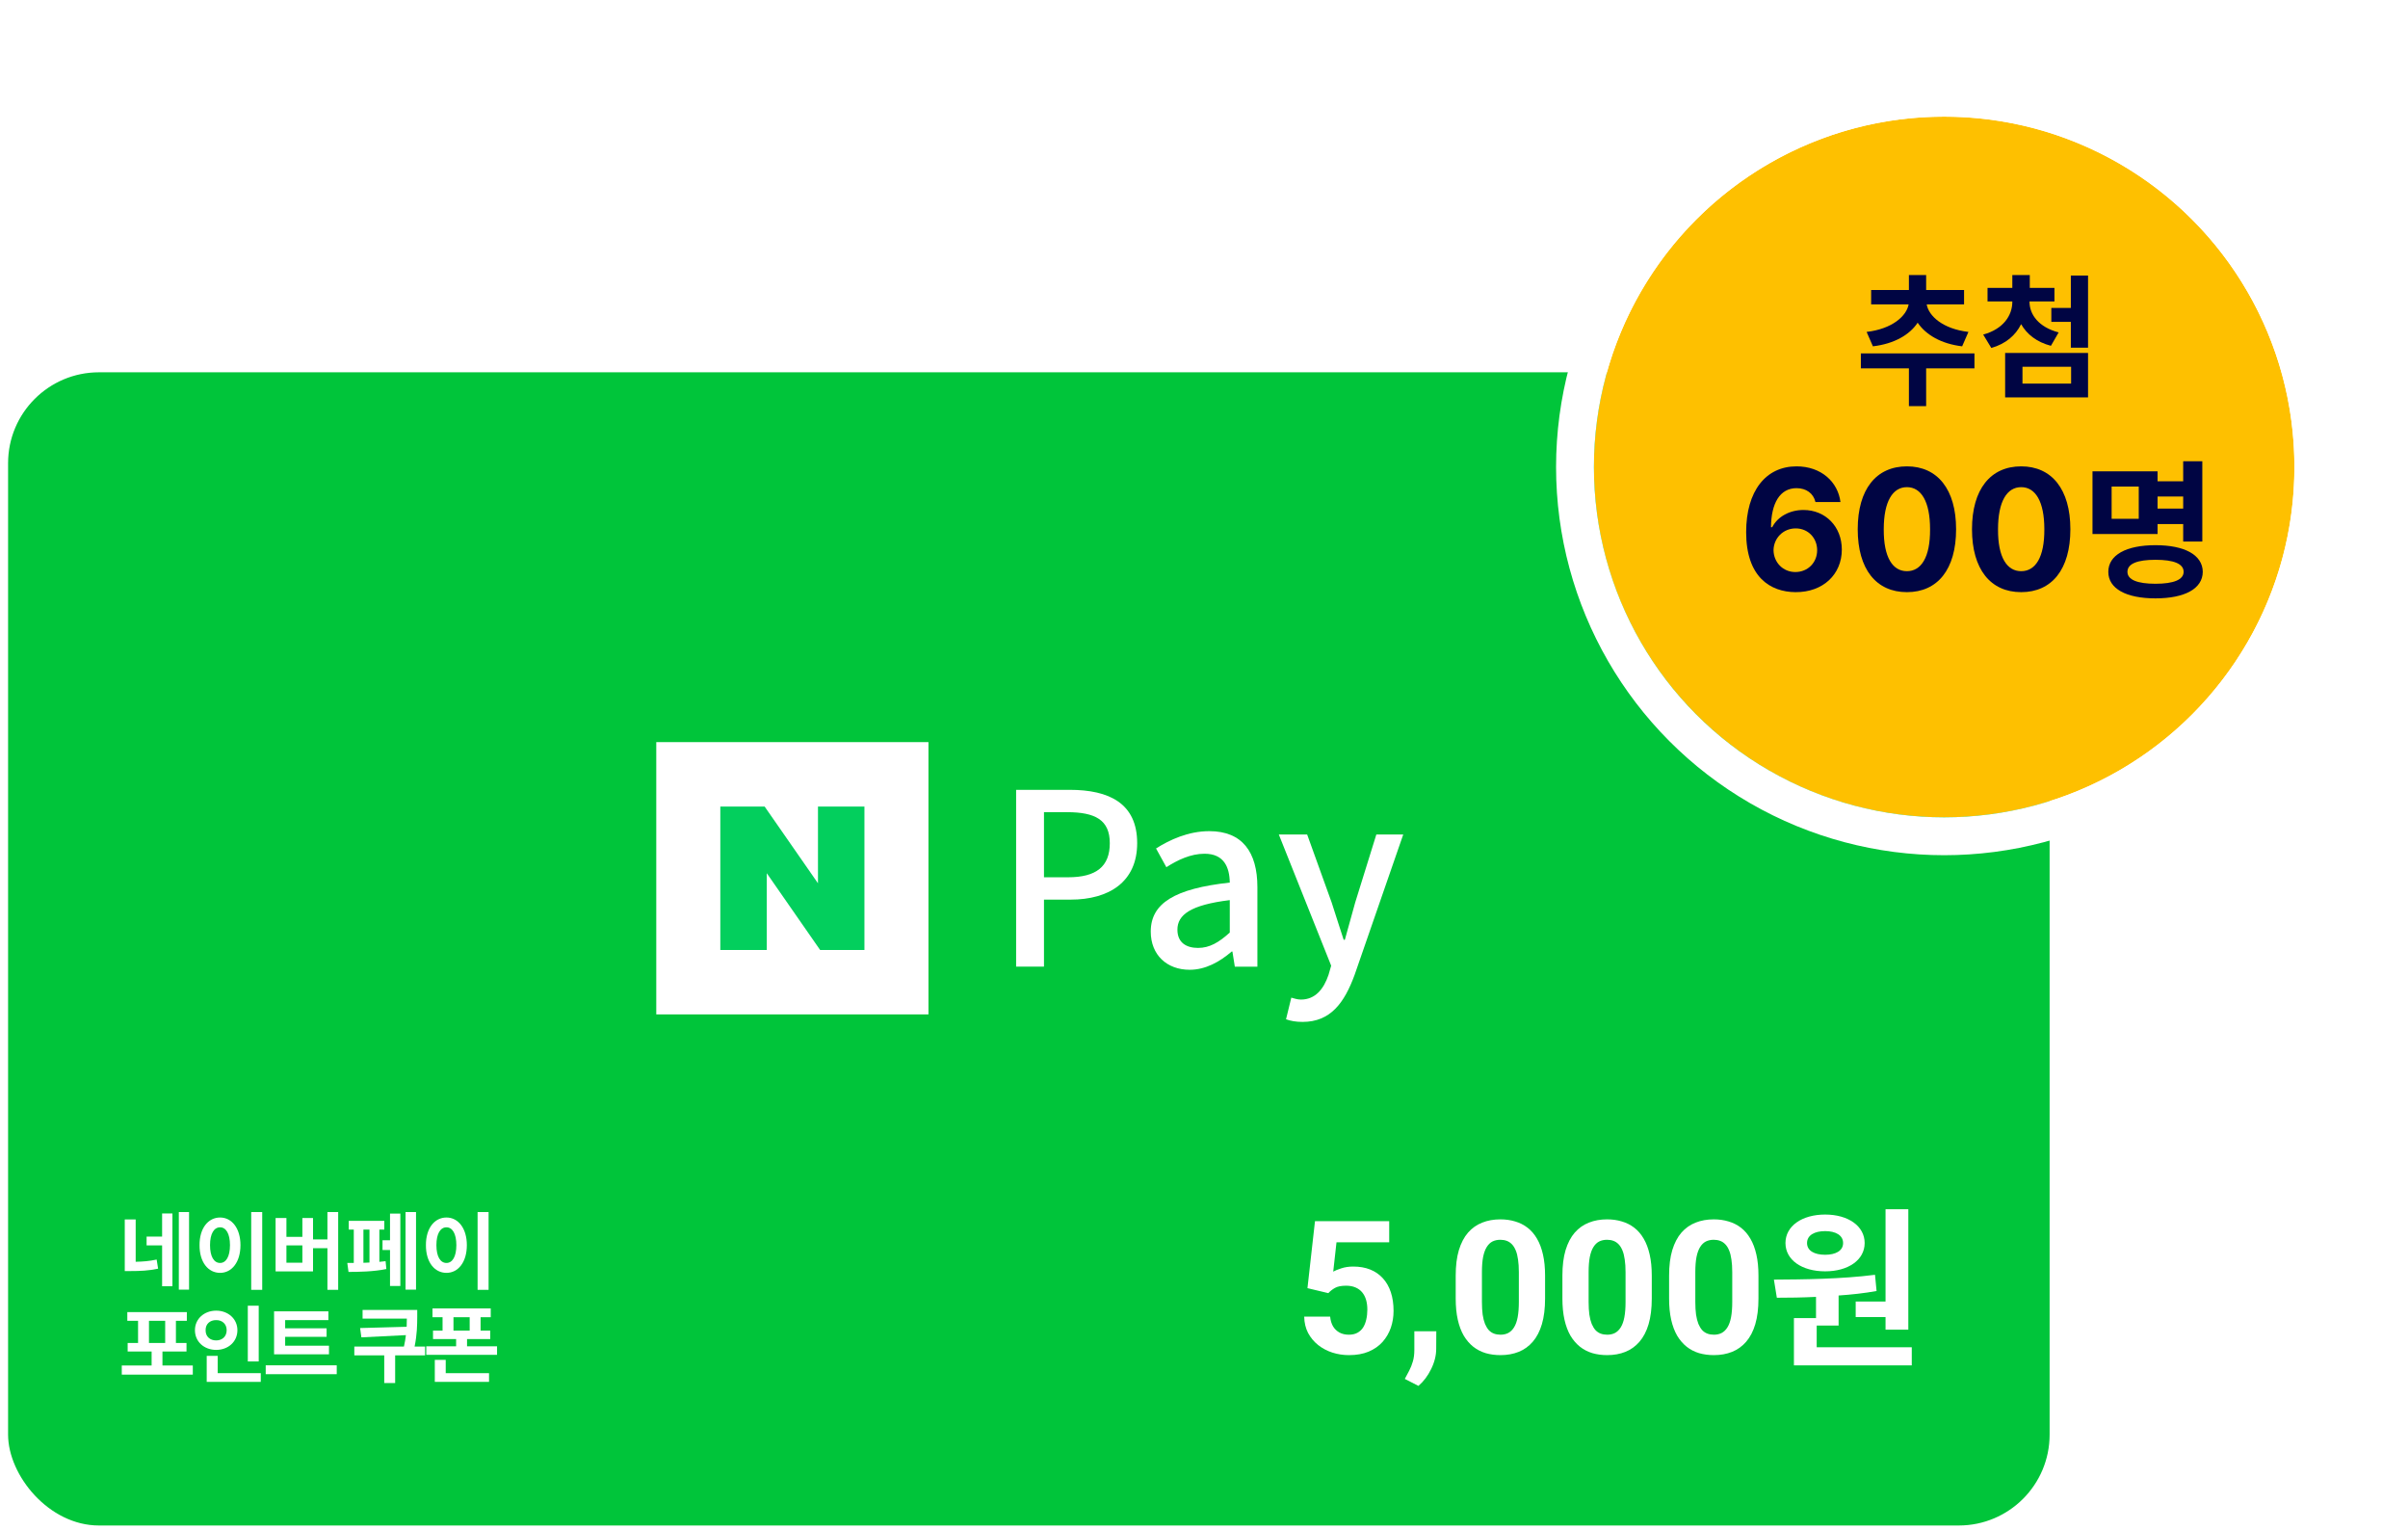 <svg width="318" height="202" viewBox="0 0 318 202" fill="none" xmlns="http://www.w3.org/2000/svg">
<g filter="url(#filter0_di_900_13157)">
<rect x="1.068" y="45.152" width="269.604" height="152.247" rx="12" fill="#00C53A"/>
</g>
<path d="M185.311 110.174L178.903 128.666C177.54 132.409 175.7 134.914 172.021 134.914C171.133 134.914 170.435 134.788 169.832 134.566L170.53 131.711C170.847 131.806 171.355 131.965 171.799 131.965C173.702 131.965 174.812 130.569 175.446 128.698L175.795 127.492L168.881 110.174H172.623L175.859 119.151C176.366 120.705 176.905 122.449 177.444 124.067H177.603L178.967 119.151L181.758 110.174H185.311Z" fill="white"/>
<path d="M157.107 128.032C154.094 128.032 151.968 126.066 151.968 122.989C151.968 119.246 155.14 117.312 162.404 116.519C162.372 114.489 161.642 112.712 159.073 112.712C157.234 112.712 155.521 113.537 154.03 114.489L152.666 112.015C154.474 110.873 156.916 109.731 159.708 109.731C164.053 109.731 166.051 112.49 166.051 117.121V127.62H163.07L162.753 125.622H162.657C161.072 126.986 159.2 128.032 157.107 128.032ZM158.217 125.146C159.739 125.146 160.976 124.416 162.404 123.116V118.834C157.234 119.468 155.489 120.769 155.489 122.735C155.489 124.448 156.663 125.146 158.217 125.146Z" fill="white"/>
<path d="M134.189 127.619V104.275H141.262C146.464 104.275 150.175 106.051 150.175 111.316C150.175 116.423 146.464 118.77 141.389 118.77H137.868V127.619H134.189ZM137.868 115.82H141.04C144.783 115.82 146.559 114.393 146.559 111.316C146.559 108.24 144.624 107.225 140.913 107.225H137.868V115.82Z" fill="white"/>
<rect x="86.667" y="97.976" width="35.947" height="35.947" fill="white"/>
<g clip-path="url(#clip0_900_13157)">
<path d="M108.021 116.612L100.977 106.481H95.125V125.417H101.261V115.286L108.305 125.417H114.156V106.481H108.021V116.612Z" fill="#03CF5D"/>
</g>
<path d="M245.062 171.831H249.004V159.641H252.012V175.546H249.004V173.882H245.062V171.831ZM241.029 162.535C239.616 162.535 238.637 163.082 238.637 164.107C238.637 165.132 239.616 165.657 241.029 165.657C242.419 165.657 243.399 165.132 243.399 164.107C243.399 163.082 242.419 162.535 241.029 162.535ZM241.029 167.844C237.953 167.844 235.788 166.34 235.788 164.107C235.788 161.874 237.953 160.347 241.029 160.347C244.082 160.347 246.247 161.874 246.247 164.107C246.247 166.34 244.082 167.844 241.029 167.844ZM239.913 177.87H252.468V180.262H236.905V174.019H239.822V171.216C237.976 171.307 236.221 171.33 234.649 171.33L234.262 168.938C238.09 168.915 243.194 168.869 247.614 168.3L247.819 170.442C246.179 170.738 244.493 170.92 242.806 171.034V174.999H239.913V177.87Z" fill="white"/>
<path d="M232.222 168.411V171.43C232.222 172.74 232.083 173.87 231.803 174.821C231.524 175.763 231.12 176.538 230.593 177.145C230.074 177.744 229.455 178.188 228.736 178.475C228.017 178.763 227.218 178.906 226.339 178.906C225.637 178.906 224.982 178.819 224.374 178.643C223.767 178.459 223.22 178.176 222.733 177.792C222.254 177.409 221.838 176.926 221.487 176.342C221.143 175.751 220.88 175.048 220.696 174.234C220.512 173.419 220.421 172.484 220.421 171.43V168.411C220.421 167.101 220.56 165.978 220.84 165.044C221.127 164.101 221.531 163.33 222.05 162.731C222.577 162.132 223.2 161.693 223.919 161.413C224.638 161.126 225.437 160.982 226.316 160.982C227.018 160.982 227.669 161.074 228.269 161.258C228.876 161.433 229.423 161.709 229.91 162.084C230.397 162.46 230.813 162.943 231.156 163.534C231.5 164.117 231.763 164.816 231.947 165.631C232.131 166.438 232.222 167.364 232.222 168.411ZM228.76 171.885V167.943C228.76 167.312 228.724 166.761 228.652 166.29C228.588 165.819 228.488 165.419 228.352 165.092C228.217 164.756 228.049 164.485 227.849 164.277C227.649 164.069 227.422 163.917 227.166 163.822C226.911 163.726 226.627 163.678 226.316 163.678C225.924 163.678 225.577 163.754 225.273 163.905C224.978 164.057 224.726 164.301 224.518 164.636C224.311 164.964 224.151 165.403 224.039 165.954C223.935 166.497 223.883 167.16 223.883 167.943V171.885C223.883 172.516 223.915 173.071 223.979 173.551C224.051 174.03 224.155 174.441 224.291 174.785C224.434 175.12 224.602 175.396 224.794 175.612C224.994 175.819 225.221 175.971 225.477 176.067C225.74 176.163 226.028 176.211 226.339 176.211C226.723 176.211 227.062 176.135 227.358 175.983C227.661 175.823 227.917 175.576 228.125 175.24C228.34 174.897 228.5 174.449 228.604 173.898C228.708 173.347 228.76 172.676 228.76 171.885Z" fill="white"/>
<path d="M218.133 168.411V171.43C218.133 172.74 217.993 173.87 217.713 174.821C217.434 175.763 217.03 176.538 216.503 177.145C215.984 177.744 215.365 178.188 214.646 178.475C213.927 178.763 213.128 178.906 212.25 178.906C211.547 178.906 210.892 178.819 210.285 178.643C209.678 178.459 209.13 178.176 208.643 177.792C208.164 177.409 207.749 176.926 207.397 176.342C207.054 175.751 206.79 175.048 206.606 174.234C206.423 173.419 206.331 172.484 206.331 171.43V168.411C206.331 167.101 206.47 165.978 206.75 165.044C207.038 164.101 207.441 163.33 207.96 162.731C208.487 162.132 209.11 161.693 209.829 161.413C210.548 161.126 211.347 160.982 212.226 160.982C212.929 160.982 213.58 161.074 214.179 161.258C214.786 161.433 215.333 161.709 215.82 162.084C216.307 162.46 216.723 162.943 217.066 163.534C217.41 164.117 217.673 164.816 217.857 165.631C218.041 166.438 218.133 167.364 218.133 168.411ZM214.67 171.885V167.943C214.67 167.312 214.634 166.761 214.562 166.29C214.498 165.819 214.398 165.419 214.263 165.092C214.127 164.756 213.959 164.485 213.759 164.277C213.56 164.069 213.332 163.917 213.076 163.822C212.821 163.726 212.537 163.678 212.226 163.678C211.834 163.678 211.487 163.754 211.183 163.905C210.888 164.057 210.636 164.301 210.428 164.636C210.221 164.964 210.061 165.403 209.949 165.954C209.845 166.497 209.793 167.16 209.793 167.943V171.885C209.793 172.516 209.825 173.071 209.889 173.551C209.961 174.03 210.065 174.441 210.201 174.785C210.345 175.12 210.512 175.396 210.704 175.612C210.904 175.819 211.131 175.971 211.387 176.067C211.651 176.163 211.938 176.211 212.25 176.211C212.633 176.211 212.973 176.135 213.268 175.983C213.572 175.823 213.827 175.576 214.035 175.24C214.251 174.897 214.41 174.449 214.514 173.898C214.618 173.347 214.67 172.676 214.67 171.885Z" fill="white"/>
<path d="M204.042 168.411V171.43C204.042 172.74 203.902 173.87 203.622 174.821C203.343 175.763 202.939 176.538 202.412 177.145C201.893 177.744 201.274 178.188 200.555 178.475C199.836 178.763 199.037 178.906 198.159 178.906C197.456 178.906 196.801 178.819 196.194 178.643C195.587 178.459 195.04 178.176 194.552 177.792C194.073 177.409 193.658 176.926 193.306 176.342C192.963 175.751 192.699 175.048 192.515 174.234C192.332 173.419 192.24 172.484 192.24 171.43V168.411C192.24 167.101 192.38 165.978 192.659 165.044C192.947 164.101 193.35 163.33 193.869 162.731C194.397 162.132 195.02 161.693 195.739 161.413C196.457 161.126 197.256 160.982 198.135 160.982C198.838 160.982 199.489 161.074 200.088 161.258C200.695 161.433 201.242 161.709 201.729 162.084C202.217 162.46 202.632 162.943 202.975 163.534C203.319 164.117 203.582 164.816 203.766 165.631C203.95 166.438 204.042 167.364 204.042 168.411ZM200.579 171.885V167.943C200.579 167.312 200.543 166.761 200.471 166.29C200.407 165.819 200.308 165.419 200.172 165.092C200.036 164.756 199.868 164.485 199.668 164.277C199.469 164.069 199.241 163.917 198.986 163.822C198.73 163.726 198.446 163.678 198.135 163.678C197.743 163.678 197.396 163.754 197.092 163.905C196.797 164.057 196.545 164.301 196.338 164.636C196.13 164.964 195.97 165.403 195.858 165.954C195.754 166.497 195.703 167.16 195.703 167.943V171.885C195.703 172.516 195.735 173.071 195.798 173.551C195.87 174.03 195.974 174.441 196.11 174.785C196.254 175.12 196.421 175.396 196.613 175.612C196.813 175.819 197.041 175.971 197.296 176.067C197.56 176.163 197.847 176.211 198.159 176.211C198.542 176.211 198.882 176.135 199.177 175.983C199.481 175.823 199.736 175.576 199.944 175.24C200.16 174.897 200.319 174.449 200.423 173.898C200.527 173.347 200.579 172.676 200.579 171.885Z" fill="white"/>
<path d="M189.677 175.755L189.665 178.068C189.665 178.954 189.441 179.849 188.994 180.752C188.554 181.654 187.995 182.393 187.316 182.968L185.519 182.046C185.719 181.678 185.914 181.311 186.106 180.943C186.298 180.576 186.457 180.173 186.585 179.733C186.713 179.294 186.777 178.795 186.777 178.236V175.755H189.677Z" fill="white"/>
<path d="M175.419 170.724L172.663 170.065L173.657 161.222H183.458V164.014H176.497L176.066 167.884C176.297 167.748 176.649 167.604 177.12 167.453C177.591 167.293 178.119 167.213 178.702 167.213C179.548 167.213 180.299 167.345 180.954 167.608C181.609 167.872 182.164 168.255 182.62 168.759C183.083 169.262 183.434 169.877 183.674 170.604C183.914 171.331 184.033 172.153 184.033 173.072C184.033 173.847 183.914 174.586 183.674 175.289C183.434 175.984 183.071 176.607 182.584 177.158C182.096 177.701 181.485 178.128 180.751 178.44C180.016 178.751 179.145 178.907 178.139 178.907C177.388 178.907 176.661 178.795 175.958 178.572C175.263 178.348 174.636 178.016 174.077 177.577C173.526 177.138 173.082 176.607 172.747 175.984C172.419 175.353 172.248 174.634 172.232 173.827H175.658C175.706 174.322 175.834 174.749 176.042 175.109C176.257 175.46 176.541 175.732 176.892 175.924C177.244 176.115 177.655 176.211 178.127 176.211C178.566 176.211 178.941 176.127 179.253 175.96C179.564 175.792 179.816 175.56 180.008 175.265C180.199 174.961 180.339 174.61 180.427 174.21C180.523 173.803 180.571 173.364 180.571 172.892C180.571 172.421 180.515 171.994 180.403 171.61C180.291 171.227 180.119 170.895 179.888 170.616C179.656 170.336 179.361 170.121 179.001 169.969C178.65 169.817 178.238 169.741 177.767 169.741C177.128 169.741 176.633 169.841 176.281 170.041C175.938 170.24 175.65 170.468 175.419 170.724Z" fill="white"/>
<path d="M64.807 172.742V173.902H63.467V175.67H64.739V176.785H61.677V177.742H65.64V178.868H56.294V177.742H60.235V176.785H57.184V175.67H58.445V173.902H57.116V172.742H64.807ZM64.582 181.289V182.437H57.42V179.532H58.862V181.289H64.582ZM59.886 175.67H62.026V173.902H59.886V175.67Z" fill="white"/>
<path d="M55.1 172.944V173.868C55.089 174.932 55.089 176.114 54.751 177.775H56.136V178.935H52.184V182.594H50.743V178.935H46.791V177.775H53.344C53.468 177.229 53.552 176.728 53.603 176.266L47.725 176.559L47.556 175.331L53.704 175.163C53.715 174.78 53.721 174.425 53.727 174.082H47.883V172.944H55.1Z" fill="white"/>
<path d="M43.445 177.662V178.8H36.194V173.125H43.367V174.284H37.658V175.365H43.13V176.491H37.658V177.662H43.445ZM44.47 180.252V181.423H35.09V180.252H44.47Z" fill="white"/>
<path d="M34.167 172.382V179.746H32.725V172.382H34.167ZM34.437 181.289V182.437H27.298V179.003H28.75V181.289H34.437ZM28.548 173.035C30.124 173.035 31.352 174.116 31.352 175.613C31.352 177.145 30.124 178.215 28.548 178.215C26.971 178.215 25.744 177.145 25.744 175.613C25.744 174.116 26.971 173.035 28.548 173.035ZM28.548 174.285C27.748 174.274 27.14 174.78 27.152 175.613C27.14 176.469 27.748 176.965 28.548 176.965C29.325 176.965 29.933 176.469 29.933 175.613C29.933 174.78 29.325 174.274 28.548 174.285Z" fill="white"/>
<path d="M25.462 180.275V181.48H16.082V180.275H20.023V178.428H16.859V177.302H18.233V174.375H16.814V173.226H24.674V174.375H23.232V177.302H24.629V178.428H21.453V180.275H25.462ZM19.674 177.302H21.814V174.375H19.674V177.302Z" fill="white"/>
<path d="M64.523 160.016V170.285H63.071V160.016H64.523ZM58.961 160.737C60.503 160.737 61.652 162.156 61.652 164.385C61.652 166.637 60.503 168.045 58.961 168.045C57.384 168.045 56.236 166.637 56.247 164.385C56.236 162.156 57.384 160.737 58.961 160.737ZM58.961 162.032C58.161 162.032 57.632 162.865 57.632 164.385C57.632 165.916 58.161 166.738 58.961 166.738C59.738 166.738 60.267 165.916 60.267 164.385C60.267 162.865 59.738 162.032 58.961 162.032Z" fill="white"/>
<path d="M54.941 160.016V170.263H53.556V160.016H54.941ZM52.869 160.219V169.779H51.506V165.027H50.516V163.743H51.506V160.219H52.869ZM50.752 161.176V162.336H50.099V166.592C50.386 166.569 50.662 166.541 50.921 166.502L51.022 167.538C49.401 167.887 47.306 167.921 46.023 167.921L45.865 166.738H46.721V162.336H46.056V161.176H50.752ZM47.993 166.716L48.793 166.682V162.336H47.993V166.716Z" fill="white"/>
<path d="M44.66 160.016V170.285H43.241V164.79H41.338V167.853H36.395V160.804H37.825V163.293H39.931V160.804H41.338V163.631H43.241V160.016H44.66ZM37.825 166.705H39.931V164.419H37.825V166.705Z" fill="white"/>
<path d="M34.628 160.016V170.285H33.175V160.016H34.628ZM29.065 160.737C30.608 160.737 31.756 162.156 31.756 164.385C31.756 166.637 30.608 168.045 29.065 168.045C27.489 168.045 26.34 166.637 26.352 164.385C26.34 162.156 27.489 160.737 29.065 160.737ZM29.065 162.032C28.266 162.032 27.737 162.865 27.737 164.385C27.737 165.916 28.266 166.738 29.065 166.738C29.842 166.738 30.371 165.916 30.371 164.385C30.371 162.865 29.842 162.032 29.065 162.032Z" fill="white"/>
<path d="M17.918 160.996V166.581C18.858 166.564 19.725 166.496 20.688 166.288L20.879 167.493C19.618 167.763 18.515 167.808 17.197 167.808H16.476V160.996H17.918ZM24.967 160.016V170.263H23.615V160.016H24.967ZM22.771 160.208V169.812H21.408V164.419H19.359V163.259H21.408V160.208H22.771Z" fill="white"/>
<g filter="url(#filter1_d_900_13157)">
<circle cx="260.747" cy="57.653" r="46.253" fill="#FEC000"/>
<circle cx="260.747" cy="57.653" r="48.753" stroke="white" stroke-width="5"/>
</g>
<path d="M290.837 60.895V71.498H288.311V69.191H284.929V70.504H276.334V62.227H284.929V63.541H288.311V60.895H290.837ZM278.861 64.237V68.494H282.442V64.237H278.861ZM284.65 71.976C288.51 71.976 290.877 73.269 290.897 75.497C290.877 77.725 288.51 78.998 284.65 78.998C280.791 78.998 278.423 77.725 278.423 75.497C278.423 73.269 280.791 71.976 284.65 71.976ZM284.65 73.905C282.243 73.905 280.95 74.423 280.95 75.497C280.95 76.531 282.243 77.069 284.65 77.069C287.057 77.069 288.37 76.531 288.37 75.497C288.37 74.423 287.057 73.905 284.65 73.905ZM284.929 67.141H288.311V65.55H284.929V67.141Z" fill="#000543"/>
<path d="M266.917 78.177C262.876 78.177 260.421 75.164 260.421 69.873C260.421 64.582 262.876 61.569 266.917 61.569C270.957 61.569 273.413 64.605 273.413 69.873C273.413 75.186 270.957 78.177 266.917 78.177ZM266.917 75.409C268.792 75.409 269.998 73.601 269.975 69.873C269.975 66.19 268.792 64.315 266.917 64.315C265.042 64.315 263.859 66.19 263.859 69.873C263.836 73.601 265.042 75.409 266.917 75.409Z" fill="#000543"/>
<path d="M251.826 78.177C247.786 78.177 245.33 75.164 245.33 69.873C245.33 64.582 247.786 61.569 251.826 61.569C255.866 61.569 258.322 64.605 258.322 69.873C258.322 75.186 255.866 78.177 251.826 78.177ZM251.826 75.409C253.701 75.409 254.907 73.601 254.884 69.873C254.884 66.19 253.701 64.315 251.826 64.315C249.951 64.315 248.768 66.19 248.768 69.873C248.745 73.601 249.951 75.409 251.826 75.409Z" fill="#000543"/>
<path d="M237.114 78.177C233.766 78.155 230.596 76.168 230.596 70.253C230.596 64.806 233.208 61.569 237.248 61.569C240.508 61.569 242.718 63.623 243.052 66.279H239.749C239.481 65.141 238.543 64.448 237.248 64.448C235.061 64.448 233.9 66.435 233.878 69.605H234.034C234.771 68.177 236.378 67.328 238.164 67.328C241.066 67.328 243.231 69.516 243.231 72.552C243.231 75.833 240.753 78.2 237.114 78.177ZM237.092 75.521C238.744 75.521 239.972 74.271 239.972 72.641C239.972 71.034 238.789 69.761 237.137 69.761C235.485 69.761 234.235 71.056 234.212 72.641C234.235 74.226 235.44 75.521 237.092 75.521Z" fill="#000543"/>
<path d="M268.018 39.846C268.018 41.544 269.253 43.206 271.865 43.885L270.845 45.654C268.967 45.162 267.661 44.126 266.909 42.795C266.194 44.251 264.897 45.386 262.974 45.94L261.9 44.171C264.53 43.456 265.747 41.669 265.747 39.846V39.793H262.473V38.006H265.747V36.308H268.054V38.006H271.31V39.793H268.018V39.846ZM275.747 36.38V45.904H273.475V42.491H270.899V40.65H273.475V36.38H275.747ZM275.747 46.601V52.462H264.798V46.601H275.747ZM267.088 48.423V50.639H273.51V48.423H267.088Z" fill="#000543"/>
<path d="M260.746 46.655V48.633H254.367V53.616H252.09V48.633H245.746V46.655H260.746ZM259.373 38.286V40.188H254.439C254.701 41.71 256.554 43.421 259.951 43.821L259.12 45.723C256.337 45.39 254.322 44.192 253.246 42.603C252.18 44.211 250.147 45.39 247.337 45.723L246.505 43.821C249.903 43.421 251.774 41.719 252.054 40.188H247.102V38.286H252.09V36.308H254.367V38.286H259.373Z" fill="#000543"/>
<defs>
<filter id="filter0_di_900_13157" x="0.068" y="45.152" width="271.604" height="156.247" filterUnits="userSpaceOnUse" color-interpolation-filters="sRGB">
<feFlood flood-opacity="0" result="BackgroundImageFix"/>
<feColorMatrix in="SourceAlpha" type="matrix" values="0 0 0 0 0 0 0 0 0 0 0 0 0 0 0 0 0 0 127 0" result="hardAlpha"/>
<feMorphology radius="1" operator="erode" in="SourceAlpha" result="effect1_dropShadow_900_13157"/>
<feOffset dy="3"/>
<feGaussianBlur stdDeviation="1"/>
<feComposite in2="hardAlpha" operator="out"/>
<feColorMatrix type="matrix" values="0 0 0 0 0 0 0 0 0 0.506 0 0 0 0 0.082 0 0 0 1 0"/>
<feBlend mode="normal" in2="BackgroundImageFix" result="effect1_dropShadow_900_13157"/>
<feBlend mode="normal" in="SourceGraphic" in2="effect1_dropShadow_900_13157" result="shape"/>
<feColorMatrix in="SourceAlpha" type="matrix" values="0 0 0 0 0 0 0 0 0 0 0 0 0 0 0 0 0 0 127 0" result="hardAlpha"/>
<feOffset dy="1"/>
<feGaussianBlur stdDeviation="2"/>
<feComposite in2="hardAlpha" operator="arithmetic" k2="-1" k3="1"/>
<feColorMatrix type="matrix" values="0 0 0 0 1 0 0 0 0 1 0 0 0 0 1 0 0 0 0.6 0"/>
<feBlend mode="normal" in2="shape" result="effect2_innerShadow_900_13157"/>
</filter>
<filter id="filter1_d_900_13157" x="195.493" y="0.399" width="122.507" height="122.507" filterUnits="userSpaceOnUse" color-interpolation-filters="sRGB">
<feFlood flood-opacity="0" result="BackgroundImageFix"/>
<feColorMatrix in="SourceAlpha" type="matrix" values="0 0 0 0 0 0 0 0 0 0 0 0 0 0 0 0 0 0 127 0" result="hardAlpha"/>
<feOffset dx="-4" dy="4"/>
<feGaussianBlur stdDeviation="5"/>
<feComposite in2="hardAlpha" operator="out"/>
<feColorMatrix type="matrix" values="0 0 0 0 0 0 0 0 0 0 0 0 0 0 0 0 0 0 0.15 0"/>
<feBlend mode="normal" in2="BackgroundImageFix" result="effect1_dropShadow_900_13157"/>
<feBlend mode="normal" in="SourceGraphic" in2="effect1_dropShadow_900_13157" result="shape"/>
</filter>
<clipPath id="clip0_900_13157">
<rect width="19.031" height="18.936" fill="white" transform="translate(95.125 106.481)"/>
</clipPath>
</defs>
</svg>
